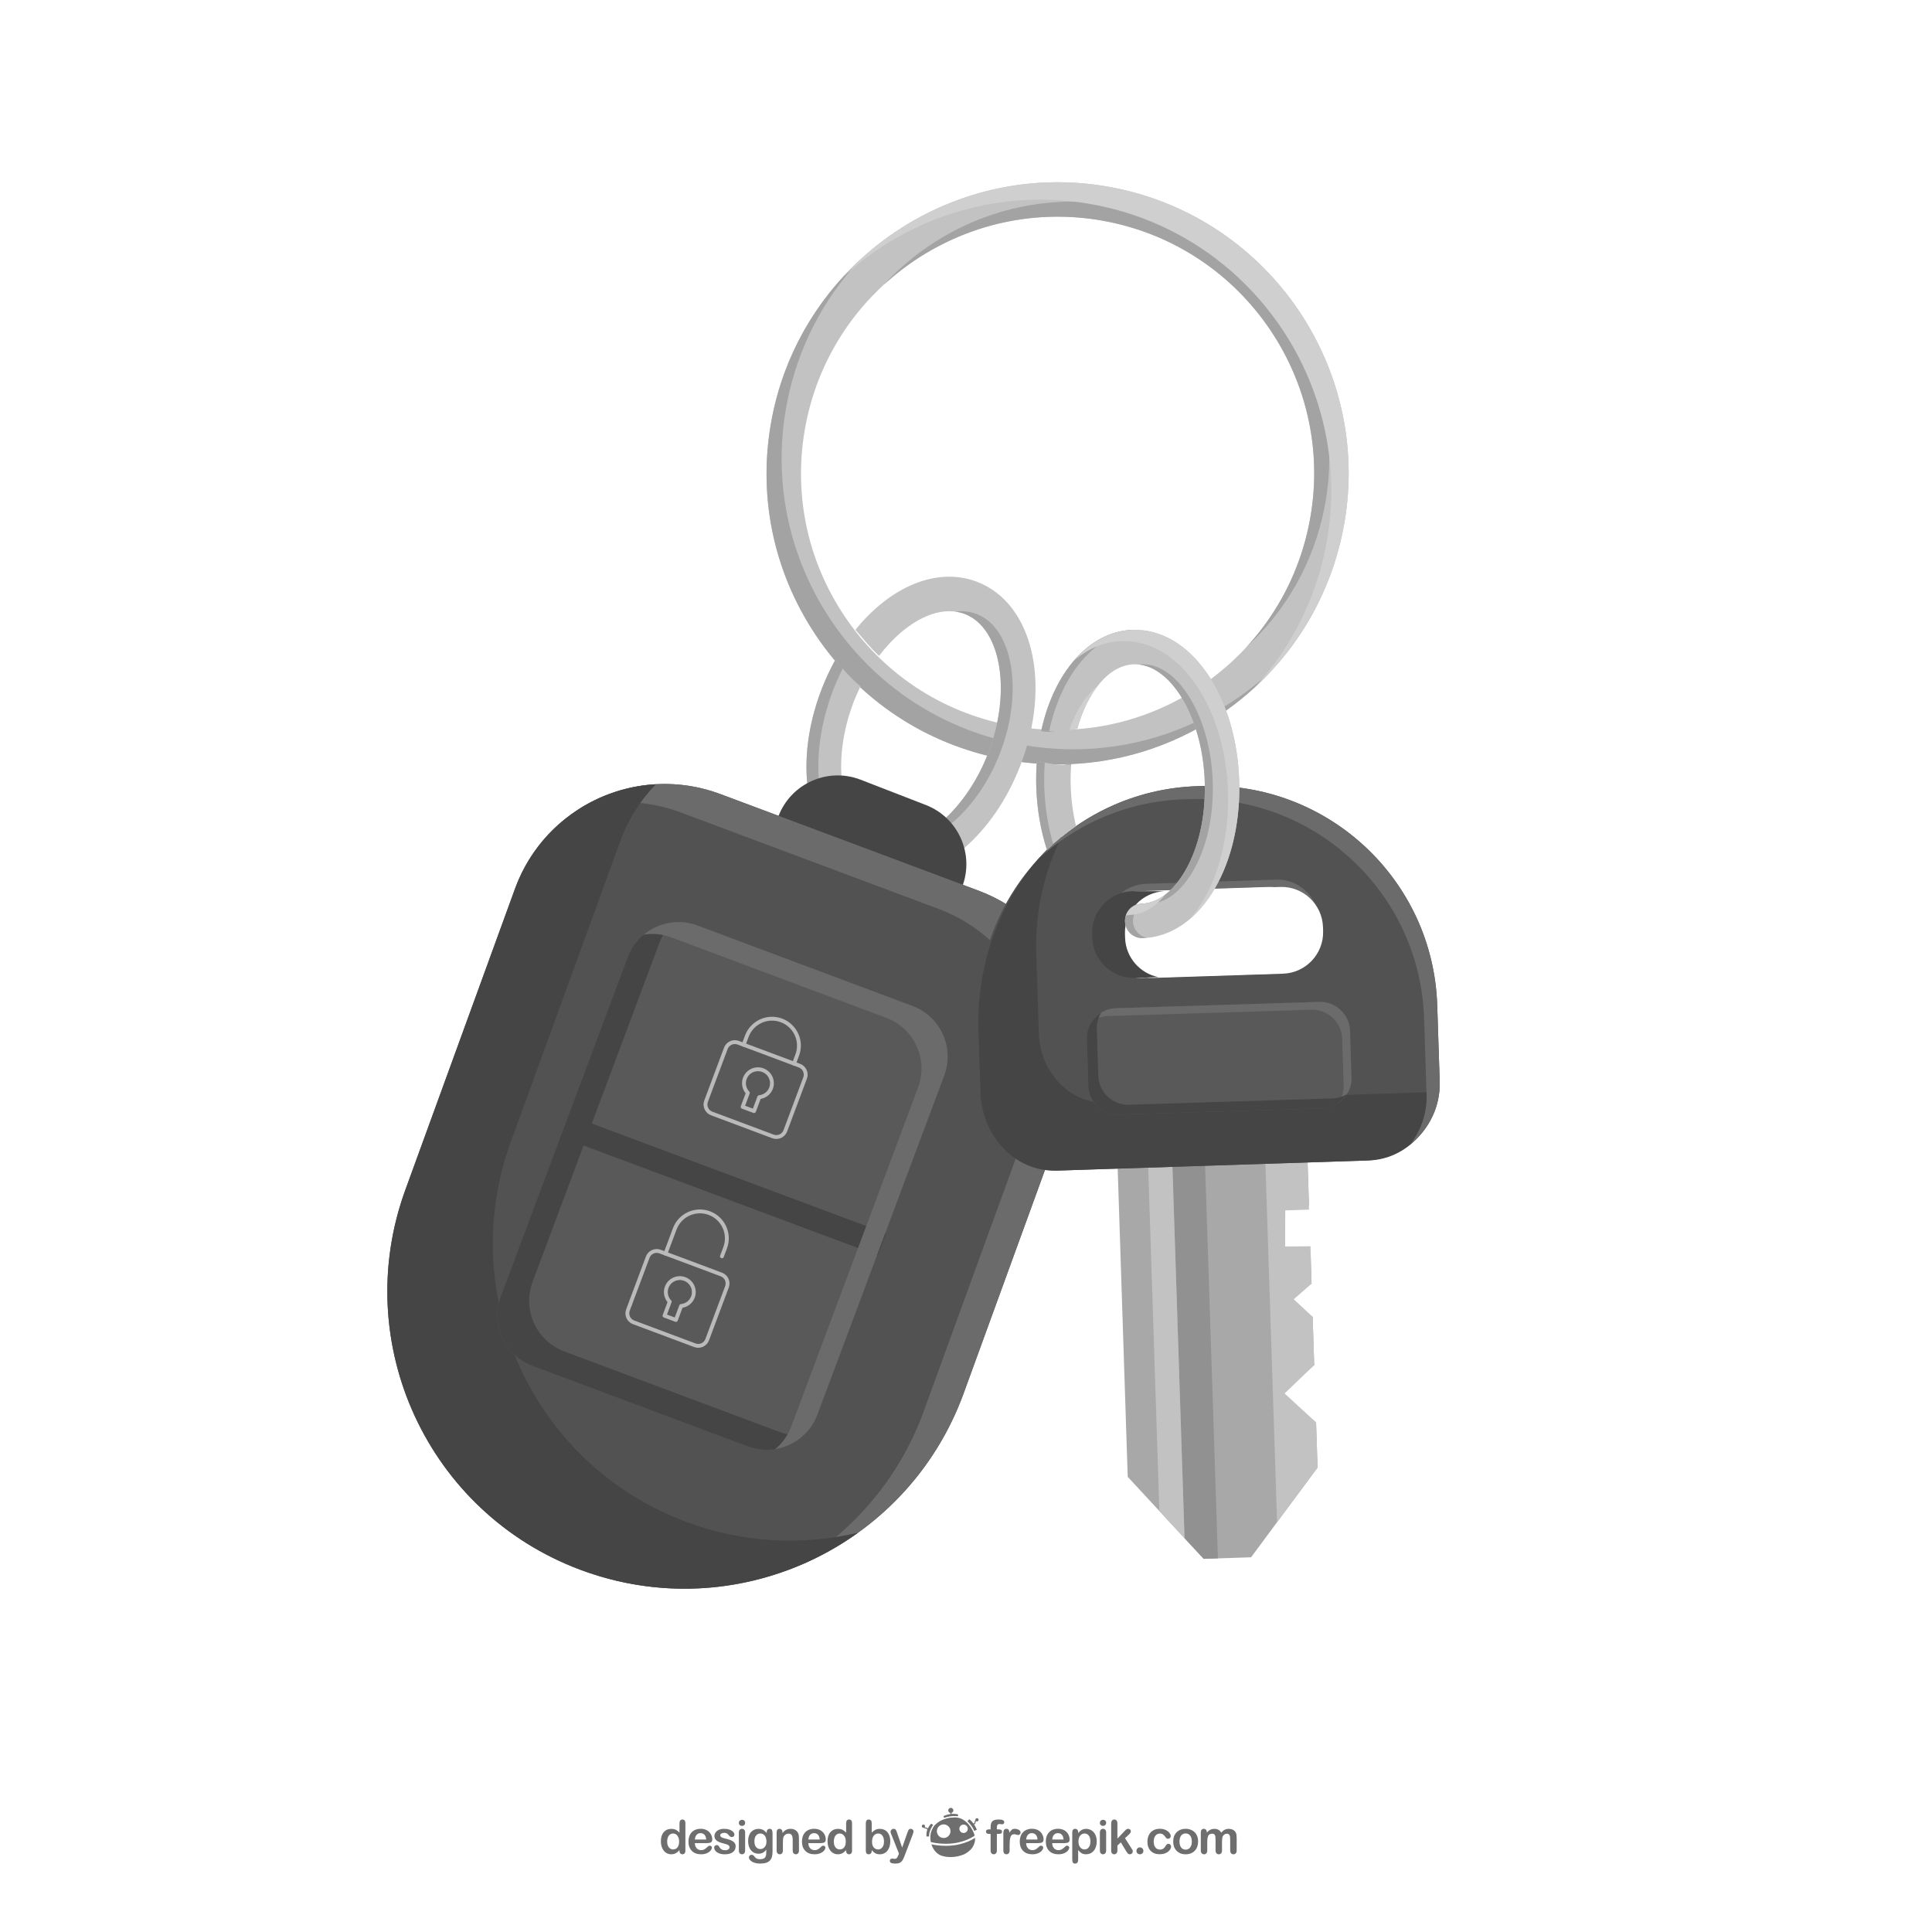 <?xml version="1.0" encoding="utf-8"?>
<!-- Generator: Adobe Illustrator 27.5.0, SVG Export Plug-In . SVG Version: 6.00 Build 0)  -->
<svg version="1.1" xmlns="http://www.w3.org/2000/svg" xmlns:xlink="http://www.w3.org/1999/xlink" x="0px" y="0px"
	 viewBox="0 0 500 500" style="enable-background:new 0 0 500 500;" xml:space="preserve">
<g id="BACKGROUND">
	<rect id="XMLID_403_" style="fill:#FFFFFF;" width="500" height="500"/>
</g>
<g id="OBJECTS">
	<g id="XMLID_2_">
		<g id="XMLID_20_">
			<path id="XMLID_34_" style="fill:#C2C2C2;" d="M273.87,197.815c-4.888,0-9.812-0.478-14.716-1.444
				c-19.736-3.889-36.778-15.231-47.984-31.937c-11.206-16.706-15.236-36.776-11.346-56.513c8.028-40.743,47.708-67.361,88.45-59.33
				c40.743,8.028,67.358,47.707,59.331,88.45c-3.89,19.737-15.231,36.778-31.938,47.984
				C303.112,193.446,288.657,197.815,273.87,197.815z M273.692,56.077c-31.065,0-58.893,21.962-65.121,53.567
				c-3.429,17.4,0.124,35.094,10.003,49.823c9.879,14.728,24.903,24.728,42.303,28.156c17.401,3.428,35.096-0.125,49.823-10.004
				c14.728-9.879,24.728-24.903,28.156-42.304c7.079-35.919-16.387-70.901-52.307-77.979
				C282.237,56.487,277.932,56.077,273.692,56.077z"/>
		</g>
		<g id="XMLID_45_">
			<path id="XMLID_48_" style="fill:#A3A3A3;" d="M319.568,181.124c-12.555,8.422-27.01,12.79-41.797,12.79
				c-4.888,0-9.812-0.478-14.716-1.444c-19.736-3.889-36.778-15.231-47.984-31.937c-11.206-16.706-15.236-36.776-11.346-56.513
				c2.791-14.164,9.413-26.614,18.569-36.501c-11.17,10.422-19.298,24.302-22.47,40.402c-3.89,19.737,0.14,39.807,11.346,56.513
				c11.206,16.706,28.247,28.049,47.984,31.937c4.904,0.966,9.829,1.444,14.716,1.444c14.786,0,29.242-4.369,41.797-12.79
				c4.921-3.301,9.363-7.12,13.299-11.353C326.058,176.371,322.927,178.871,319.568,181.124z"/>
			<path id="XMLID_49_" style="fill:#A3A3A3;" d="M322.638,167.387c10.326-9.486,17.358-21.955,20.119-35.971
				c7.079-35.919-16.387-70.901-52.307-77.979c-4.314-0.85-8.618-1.26-12.859-1.26c-18.861,0-36.518,8.106-48.883,21.54
				c12.041-11.084,28.025-17.64,44.982-17.64c4.24,0,8.545,0.41,12.859,1.26c35.919,7.079,59.385,42.06,52.307,77.979
				C336.459,147.488,330.836,158.488,322.638,167.387z"/>
		</g>
		<g id="XMLID_44_">
			<path id="XMLID_47_" style="fill:#CFCFCF;" d="M288.275,48.59c-26.744-5.272-53.03,4.387-70.207,23.17
				c17.081-15.778,41.195-23.498,65.704-18.667c40.743,8.028,67.358,47.707,59.331,88.45c-2.717,13.787-9.081,26.251-18.36,36.337
				c11.736-10.764,19.726-24.923,22.863-40.84C355.633,96.298,329.018,56.618,288.275,48.59z"/>
		</g>
		<g id="XMLID_148_">
			<g id="XMLID_145_">
				<path id="XMLID_43_" style="fill:#C2C2C2;" d="M252.945,150.602c-10.412-4.037-22.541,1.203-31.555,12.389
					c2.006,2.299,3.869,4.727,6.121,6.742c5.406-7.129,12.187-11.553,18.188-11.553c1.391,0,2.742,0.238,4.022,0.734
					c9.413,3.65,12.161,20.16,5.999,36.053v-0.001c-6.162,15.894-19.322,26.235-28.735,22.585
					c-9.414-3.65-12.161-20.16-5.999-36.052c0.519-1.338,1.101-2.624,1.712-3.879c-2.431-2.024-4.465-4.397-6.558-6.781
					c-1.286,2.329-2.451,4.813-3.467,7.436c-8.182,21.102-3.311,42.005,11.088,47.589c2.363,0.916,4.813,1.354,7.296,1.354
					c12.652,0,26.136-11.389,32.976-29.028v-0.001C272.214,177.089,267.344,156.185,252.945,150.602z"/>
			</g>
			<g id="XMLID_33_">
				<path id="XMLID_37_" style="fill:#A3A3A3;" d="M258.785,194.967L258.785,194.967c6.162-15.892,3.414-32.402-5.999-36.052
					c-1.28-0.496-2.631-0.734-4.022-0.734c-0.514,0-1.035,0.044-1.559,0.108c0.861,0.112,1.704,0.312,2.516,0.626
					c9.413,3.65,12.161,20.16,5.999,36.053v-0.001c-5.01,12.921-14.644,22.172-23.131,23.219
					C241.704,219.352,253.16,209.476,258.785,194.967z"/>
				<path id="XMLID_38_" style="fill:#A3A3A3;" d="M226.826,225.865c-14.399-5.584-19.27-26.487-11.088-47.589
					c0.707-1.823,1.508-3.553,2.349-5.237c-0.651-0.727-1.298-1.46-1.946-2.199c-1.286,2.329-2.451,4.813-3.467,7.436
					c-8.182,21.102-3.311,42.005,11.088,47.589c2.363,0.916,4.813,1.354,7.296,1.354c0.527,0,1.055-0.027,1.584-0.066
					C230.666,227.012,228.717,226.598,226.826,225.865z"/>
			</g>
			<path id="XMLID_144_" style="fill:#454545;" d="M239.602,208.33l-16.862-6.538c-8.46-3.28-17.976,0.918-21.257,9.378l-2.7,6.963
				c-3.28,8.46,0.919,17.977,9.378,21.257l16.862,6.538c8.46,3.28,17.977-0.919,21.257-9.378l2.7-6.963
				C252.26,221.127,248.061,211.61,239.602,208.33z"/>
			<g id="XMLID_22_">
				<path id="XMLID_4_" style="fill:#525252;" d="M150.213,406.264L150.213,406.264c-39.526-14.786-59.748-58.667-45.31-98.322
					l28.371-77.92c7.838-21.527,31.724-32.534,53.181-24.507l66.81,24.993c21.192,7.928,32.034,31.455,24.293,52.716l-28.157,77.331
					C234.784,400.705,190.234,421.235,150.213,406.264z"/>
				<path id="XMLID_13_" style="fill:#6B6B6B;" d="M277.559,283.224c7.741-21.261-3.101-44.788-24.293-52.716l-66.81-24.993
					c-12.582-4.707-25.995-2.861-36.522,3.805c8.293-2.466,17.43-2.354,26.164,0.913l66.81,24.993
					c21.192,7.928,32.034,31.455,24.293,52.716l-28.157,77.331c-6.651,18.266-19.507,32.452-35.302,41.101
					c20.46-7.554,37.606-23.699,45.66-45.819L277.559,283.224z"/>
				<path id="XMLID_14_" style="fill:#454545;" d="M177.507,393.831L177.507,393.831c-39.526-14.786-59.748-58.667-45.31-98.322
					l28.371-77.92c2.06-5.657,5.235-10.578,9.176-14.628c-15.963,0.888-30.646,11.066-36.47,27.06l-28.371,77.92
					c-14.438,39.655,5.783,83.536,45.31,98.322l0,0c24.987,9.347,51.739,4.854,71.87-9.612
					C207.769,400.04,192.329,399.376,177.507,393.831z"/>
				<g id="XMLID_15_">
					<path id="XMLID_11_" style="fill:#595959;" d="M193.512,374.324l-55.685-20.831c-7.24-2.708-10.914-10.773-8.205-18.013
						l32.83-87.763c2.708-7.24,10.773-10.914,18.013-8.205l55.685,20.831c7.24,2.708,10.914,10.773,8.205,18.013l-32.83,87.763
						C208.817,373.359,200.752,377.033,193.512,374.324z"/>
					
						<rect id="XMLID_12_" x="143.348" y="303.66" transform="matrix(0.937 0.35 -0.35 0.937 119.316 -46.103)" style="fill:#454545;" width="87.447" height="6.075"/>
					<path id="XMLID_16_" style="fill:#454545;" d="M201.724,370.584l-55.685-20.831c-7.24-2.708-10.914-10.773-8.205-18.013
						l32.83-87.763c0.777-2.077,2.004-3.847,3.517-5.271c-5.138,0.514-9.797,3.848-11.729,9.011l-32.83,87.763
						c-2.708,7.24,0.965,15.305,8.205,18.013l55.685,20.831c5.164,1.932,10.737,0.605,14.497-2.935
						C205.942,371.596,203.801,371.361,201.724,370.584z"/>
					<path id="XMLID_17_" style="fill:#6B6B6B;" d="M236.15,260.343l-55.685-20.831c-4.883-1.827-10.136-0.741-13.873,2.375
						c2.318-0.374,4.76-0.179,7.116,0.703l55.685,20.831c7.24,2.708,10.914,10.773,8.205,18.013l-32.83,87.763
						c-0.882,2.357-2.337,4.327-4.14,5.83c4.804-0.774,9.07-4.025,10.897-8.908l32.83-87.763
						C247.064,271.116,243.391,263.052,236.15,260.343z"/>
				</g>
				<g id="XMLID_19_">
					<path id="XMLID_18_" style="fill:none;stroke:#BABABA;stroke-linecap:round;stroke-linejoin:round;stroke-miterlimit:10;" d="
						M200.053,294.105l-15.866-5.935c-1.283-0.48-1.934-1.909-1.454-3.191l5.114-13.671c0.48-1.283,1.909-1.934,3.191-1.454
						l15.866,5.935c1.283,0.48,1.934,1.909,1.454,3.191l-5.114,13.671C202.764,293.934,201.335,294.585,200.053,294.105z"/>
					<path id="XMLID_21_" style="fill:none;stroke:#BABABA;stroke-linecap:round;stroke-linejoin:round;stroke-miterlimit:10;" d="
						M192.447,270.382l0.83-2.218c1.348-3.603,5.361-5.431,8.964-4.083h0c3.603,1.348,5.431,5.361,4.083,8.964l-0.83,2.218"/>
					<path id="XMLID_24_" style="fill:none;stroke:#BABABA;stroke-linecap:round;stroke-linejoin:round;stroke-miterlimit:10;" d="
						M199.548,281.618c0.701-1.874-0.25-3.961-2.123-4.661c-1.874-0.701-3.96,0.25-4.661,2.123c-0.502,1.343-0.146,2.787,0.78,3.76
						l-1.351,3.612l2.949,1.103l1.351-3.612C197.829,283.816,199.046,282.961,199.548,281.618z"/>
				</g>
				<g id="XMLID_23_">
					<path id="XMLID_27_" style="fill:none;stroke:#BABABA;stroke-linecap:round;stroke-linejoin:round;stroke-miterlimit:10;" d="
						M179.835,348.152l-15.866-5.935c-1.283-0.48-1.934-1.909-1.454-3.191l5.114-13.671c0.48-1.283,1.909-1.934,3.191-1.454
						l15.866,5.935c1.283,0.48,1.934,1.909,1.454,3.191l-5.114,13.671C182.546,347.981,181.117,348.632,179.835,348.152z"/>
					<path id="XMLID_26_" style="fill:none;stroke:#BABABA;stroke-linecap:round;stroke-linejoin:round;stroke-miterlimit:10;" d="
						M172.229,324.428l2.392-6.393c1.348-3.603,5.361-5.431,8.964-4.083l0,0c3.603,1.348,5.431,5.361,4.083,8.964l-0.83,2.218"/>
					<path id="XMLID_25_" style="fill:none;stroke:#BABABA;stroke-linecap:round;stroke-linejoin:round;stroke-miterlimit:10;" d="
						M179.33,335.665c0.701-1.874-0.25-3.961-2.123-4.661c-1.874-0.701-3.961,0.25-4.661,2.123c-0.502,1.343-0.146,2.787,0.78,3.76
						l-1.351,3.612l2.949,1.103l1.351-3.612C177.611,337.863,178.828,337.007,179.33,335.665z"/>
				</g>
			</g>
		</g>
		<g id="XMLID_138_">
			<g id="XMLID_122_">
				<g id="XMLID_107_">
					<polygon id="XMLID_146_" style="fill:#A8A8A8;" points="338.772,311.934 329.46,313.799 330.545,323.137 339.153,323.637 
						339.433,332.22 331.732,335.595 339.712,340.802 340.119,353.286 330.985,360.613 340.602,368.111 340.983,379.814 
						330.508,393.934 323.774,403.026 311.509,403.425 306.555,398.088 300.046,391.052 291.853,382.196 288.804,288.567 
						296.649,286.749 302.881,285.297 337.643,277.26 					"/>
					<polygon id="XMLID_142_" style="fill:#919191;" points="311.52,290.577 315.192,403.305 311.509,403.425 306.555,398.088 
						303.062,290.852 					"/>
					<polygon id="XMLID_143_" style="fill:#C2C2C2;" points="302.49,273.281 306.555,398.088 300.046,391.052 296.217,273.485 					
						"/>
					<polygon id="XMLID_141_" style="fill:#C2C2C2;" points="338.772,313.048 332.622,313.256 332.593,322.593 339.153,322.523 
						339.433,332.22 334.822,336.245 339.712,340.802 340.119,353.286 332.454,360.624 340.602,368.111 340.983,379.814 
						330.508,393.934 326.883,282.64 337.806,282.284 					"/>
				</g>
				<g id="XMLID_121_">
					<path id="XMLID_29_" style="fill:#525252;" d="M353.359,300.35l-79.052,2.575c-10.98,0.358-20.17-8.253-20.528-19.233
						l-0.64-19.652c-1.055-32.403,24.357-59.527,56.76-60.582l1.47-0.048c32.403-1.055,59.527,24.357,60.582,56.76l0.64,19.652
						C372.949,290.802,364.339,299.993,353.359,300.35z"/>
					<path id="XMLID_5_" style="fill:#6B6B6B;" d="M341.27,237.992c-0.192-5.885-5.164-10.544-11.049-10.352l-33.633,1.095
						c-3.315,0.108-6.24,1.732-8.129,4.182c1.728-1.356,3.876-2.204,6.227-2.281l33.633-1.095
						c5.885-0.192,10.858,4.467,11.049,10.352l0.034,1.045c0.084,2.571-0.758,4.967-2.224,6.867
						c2.599-2.038,4.241-5.234,4.125-8.769L341.27,237.992z"/>
					<path id="XMLID_124_" style="fill:#454545;" d="M371.433,282.604l-85.153,2.773c-9.295,0.303-17.099-7.74-17.432-17.964
						l-0.668-20.494c-0.364-11.18,2.166-21.692,6.772-30.772c-13.77,11.629-22.391,30.154-21.719,50.757l0.515,15.818
						c0.375,11.516,9.166,20.574,19.634,20.233l80.902-2.635c9.332-0.304,16.829-7.98,18.085-17.799
						C372.058,282.55,371.75,282.593,371.433,282.604z"/>
					<path id="XMLID_9_" style="fill:#6B6B6B;" d="M371.952,260.171c-1.055-32.403-28.179-57.816-60.582-56.76l-1.47,0.048
						c-16.402,0.534-31.004,7.754-41.297,18.95c9.998-9.24,23.227-15.076,37.901-15.554l1.47-0.048
						c32.403-1.055,59.527,24.357,60.582,56.76l0.64,19.652c0.157,4.83-1.423,9.311-4.175,12.849
						c4.782-3.78,7.785-9.685,7.571-16.245L371.952,260.171z"/>
					<path id="XMLID_42_" style="fill:#FFFFFF;" d="M329.05,251.988l-33.633,1.095c-5.886,0.192-10.858-4.467-11.049-10.352
						l-0.034-1.045c-0.192-5.885,4.467-10.858,10.352-11.049l33.633-1.096c5.885-0.192,10.858,4.467,11.049,10.352l0.034,1.045
						C339.594,246.824,334.936,251.797,329.05,251.988z"/>
					<path id="XMLID_3_" style="fill:#FFFFFF;" d="M332.067,251.988l-33.633,1.095c-5.885,0.192-10.858-4.467-11.049-10.352
						l-0.034-1.045c-0.192-5.885,4.467-10.858,10.352-11.049l33.632-1.096c5.886-0.192,10.858,4.467,11.05,10.352l0.034,1.045
						C342.611,246.824,337.952,251.797,332.067,251.988z"/>
					<path id="XMLID_10_" style="fill:#454545;" d="M293.008,230.637c-5.886,0.192-10.544,5.164-10.352,11.049l0.034,1.045
						c0.192,5.885,5.164,10.544,11.049,10.352l6.102-0.199c-4.788-0.933-8.503-5.084-8.668-10.154l-0.034-1.045
						c-0.192-5.885,4.467-10.858,10.352-11.049H293.008z"/>
				</g>
			</g>
			<g id="XMLID_139_">
				<path id="XMLID_46_" style="fill:#C2C2C2;" d="M277.252,197.482c-2.591,1.013-6.254-0.053-8.91-0.541
					c-0.169,2.212-0.229,4.483-0.153,6.806c0.189,5.684,1.126,11.156,2.775,16.227c2.318-2.251,4.837-4.313,7.511-6.163
					c-0.791-3.299-1.259-6.765-1.371-10.353C277.038,201.424,277.093,199.426,277.252,197.482z"/>
				<path id="XMLID_41_" style="fill:#C2C2C2;" d="M320.702,202.042c-0.724-22.367-12.805-39.496-27.549-39.028
					c-11.349,0.369-20.46,11.089-23.71,26.227c0.08,0.007,0.155,0,0.238,0.013c3.025,0.461,6.105-0.127,9.13-0.666
					c2.682-9.645,8.207-16.456,14.633-16.669h0.301c9.272,0,17.508,13.808,18.043,30.414c0.011,0.357,0.022,0.713,0.022,1.07
					c0.123,8.247-1.649,15.97-5.004,21.832c-1.794,3.143-5.661,8.447-11.345,8.637c-2.463,0.078-4.391,2.14-4.313,4.603
					c0.078,2.407,2.062,4.313,4.458,4.313c0.045,0,0.089-0.011,0.145-0.011c7.422-0.234,14.109-4.904,18.801-13.117
					c4.046-7.088,6.219-16.193,6.185-25.811C320.735,203.246,320.724,202.655,320.702,202.042z"/>
				<g id="XMLID_28_">
					<path id="XMLID_50_" style="fill:#A3A3A3;" d="M277.23,197.891c0.01-0.135,0.011-0.274,0.022-0.409
						c-0.511,0.2-1.072,0.301-1.651,0.359C276.154,197.889,276.701,197.917,277.23,197.891z"/>
					<path id="XMLID_55_" style="fill:#A3A3A3;" d="M270.258,203.747c-0.071-2.181-0.013-4.311,0.133-6.394
						c-0.721-0.146-1.415-0.296-2.049-0.412c-0.169,2.212-0.229,4.483-0.153,6.806c0.189,5.684,1.126,11.156,2.775,16.227
						c0.526-0.511,1.066-1.009,1.612-1.501C271.213,213.829,270.429,208.876,270.258,203.747z"/>
				</g>
				<g id="XMLID_52_">
					<path id="XMLID_53_" style="fill:#A3A3A3;" d="M271.749,189.254c-0.082-0.012-0.157-0.005-0.238-0.013
						c3.214-14.971,12.165-25.604,23.341-26.194c-0.563-0.034-1.129-0.051-1.7-0.033c-11.349,0.369-20.46,11.089-23.71,26.227
						c0.08,0.007,0.155,0,0.238,0.013c1.135,0.173,2.279,0.198,3.424,0.133C272.651,189.361,272.2,189.322,271.749,189.254z"/>
					<path id="XMLID_54_" style="fill:#A3A3A3;" d="M293.216,238.474c-0.078-2.463,1.85-4.525,4.313-4.603
						c5.684-0.19,9.551-5.494,11.345-8.637c3.355-5.862,5.127-13.585,5.004-21.832c0-0.357-0.011-0.713-0.022-1.07
						c-0.535-16.605-8.771-30.414-18.043-30.414h-0.301c-0.235,0.008-0.467,0.043-0.7,0.068c8.828,1.01,16.46,14.381,16.974,30.345
						c0.011,0.357,0.022,0.713,0.022,1.07c0.123,8.247-1.649,15.97-5.004,21.832c-1.794,3.143-5.661,8.447-11.345,8.637
						c-2.463,0.078-4.391,2.14-4.313,4.603c0.078,2.407,2.062,4.313,4.458,4.313c0.045,0,0.089-0.011,0.145-0.011
						c0.357-0.011,0.712-0.042,1.066-0.074C294.82,242.311,293.284,240.586,293.216,238.474z"/>
				</g>
				<g id="XMLID_31_">
					<path id="XMLID_32_" style="fill:#CFCFCF;" d="M276.711,188.953c0.701-0.116,1.401-0.242,2.098-0.366
						c1.261-4.533,3.155-8.426,5.469-11.316C281.14,179.71,278.504,183.824,276.711,188.953z"/>
					<path id="XMLID_39_" style="fill:#CFCFCF;" d="M301.664,231.439c-1.733,1.356-3.805,2.353-6.205,2.433
						c-1.945,0.062-3.538,1.367-4.092,3.123c0.379-0.119,0.772-0.208,1.19-0.221C296.492,236.642,299.555,234.059,301.664,231.439z"
						/>
					<path id="XMLID_40_" style="fill:#CFCFCF;" d="M320.702,202.042c-0.724-22.367-12.805-39.496-27.549-39.028
						c-5.824,0.19-11.05,3.118-15.205,7.957c3.592-3.08,7.763-4.907,12.303-5.055c14.744-0.468,26.825,16.661,27.549,39.028
						c0.022,0.613,0.033,1.204,0.033,1.805c0.033,9.618-2.14,18.723-6.185,25.811c-1.115,1.951-2.345,3.695-3.668,5.235
						c2.458-2.101,4.678-4.825,6.57-8.137c4.046-7.088,6.219-16.193,6.185-25.811C320.735,203.246,320.724,202.655,320.702,202.042z
						"/>
				</g>
			</g>
			<path id="XMLID_1_" style="fill:#595959;" d="M342.256,286.832l-52.601,1.632c-4.277,0.133-7.853-3.227-7.985-7.505
				l-0.374-12.051c-0.133-4.277,3.227-7.853,7.505-7.985l52.601-1.632c4.277-0.133,7.853,3.227,7.985,7.505l0.374,12.051
				C349.894,283.125,346.534,286.7,342.256,286.832z"/>
			<path id="XMLID_7_" style="fill:#6B6B6B;" d="M349.387,266.796c-0.133-4.277-3.708-7.637-7.985-7.505l-52.601,1.632
				c-2.57,0.08-4.802,1.407-6.151,3.378c1.178-0.805,2.588-1.299,4.12-1.347l52.601-1.632c4.277-0.133,7.853,3.227,7.985,7.505
				l0.374,12.051c0.053,1.707-0.457,3.298-1.354,4.607c2.112-1.442,3.47-3.893,3.385-6.638L349.387,266.796z"/>
			<path id="XMLID_6_" style="fill:#454545;" d="M344.819,284.27l-52.601,1.632c-4.277,0.133-7.852-3.227-7.985-7.505l-0.374-12.051
				c-0.049-1.567,0.375-3.037,1.137-4.281c-2.292,1.407-3.789,3.963-3.7,6.843l0.374,12.051c0.133,4.277,3.708,7.637,7.985,7.505
				l52.601-1.632c2.711-0.084,5.049-1.553,6.368-3.705C347.512,283.81,346.216,284.226,344.819,284.27z"/>
		</g>
	</g>
</g>
<g id="DESIGNED_BY_FREEPIK">
	<g id="XMLID_1808_">
		<g id="XMLID_1870_">
			<g id="XMLID_592_">
				<g id="XMLID_628_">
					<path id="XMLID_649_" style="fill:#6E6E6E;" d="M176.616,470.889c-0.246,0-0.434,0.085-0.567,0.255
						c-0.133,0.17-0.199,0.421-0.199,0.754v2.392c-0.305-0.331-0.617-0.579-0.938-0.739c-0.321-0.159-0.715-0.24-1.181-0.24
						c-0.807,0-1.458,0.283-1.953,0.848c-0.495,0.566-0.742,1.356-0.742,2.369c0,0.478,0.063,0.923,0.187,1.335
						c0.125,0.412,0.307,0.77,0.549,1.074c0.241,0.305,0.527,0.539,0.857,0.704c0.331,0.164,0.69,0.246,1.078,0.246
						c0.293,0,0.563-0.04,0.81-0.122c0.247-0.081,0.477-0.2,0.689-0.356c0.212-0.156,0.426-0.359,0.644-0.608v0.161
						c0,0.297,0.072,0.525,0.216,0.686c0.145,0.16,0.328,0.24,0.549,0.24c0.226,0,0.41-0.078,0.552-0.231
						c0.143-0.154,0.214-0.386,0.214-0.694v-7.147c0-0.305-0.066-0.535-0.199-0.691C177.05,470.967,176.861,470.889,176.616,470.889
						z M175.55,477.731c-0.14,0.306-0.328,0.534-0.564,0.682c-0.236,0.149-0.496,0.223-0.781,0.223c-0.281,0-0.54-0.079-0.778-0.236
						c-0.237-0.156-0.424-0.388-0.561-0.697c-0.137-0.309-0.205-0.682-0.205-1.122c0-0.416,0.064-0.781,0.193-1.096
						c0.128-0.315,0.309-0.556,0.543-0.724c0.234-0.168,0.499-0.252,0.796-0.252c0.285,0,0.547,0.082,0.786,0.245
						c0.24,0.165,0.429,0.402,0.57,0.712c0.141,0.311,0.21,0.682,0.21,1.114C175.76,477.04,175.691,477.424,175.55,477.731z"/>
					<path id="XMLID_646_" style="fill:#6E6E6E;" d="M183.982,476.811c0.233-0.121,0.35-0.385,0.35-0.793
						c0-0.438-0.114-0.87-0.338-1.294c-0.225-0.423-0.565-0.768-1.019-1.035c-0.453-0.268-0.996-0.4-1.629-0.4
						c-0.487,0-0.93,0.077-1.33,0.234c-0.4,0.157-0.736,0.381-1.009,0.674c-0.273,0.293-0.48,0.644-0.623,1.054
						c-0.143,0.409-0.213,0.853-0.213,1.332c0,1.017,0.289,1.823,0.866,2.416s1.387,0.891,2.428,0.891
						c0.455,0,0.858-0.059,1.208-0.178c0.351-0.119,0.641-0.268,0.873-0.448c0.231-0.18,0.404-0.368,0.52-0.564
						c0.114-0.197,0.172-0.367,0.172-0.513c0-0.167-0.052-0.294-0.155-0.386c-0.103-0.091-0.237-0.137-0.403-0.137
						c-0.155,0-0.274,0.036-0.357,0.107c-0.202,0.19-0.366,0.341-0.493,0.452c-0.127,0.111-0.265,0.216-0.415,0.312
						c-0.151,0.098-0.306,0.168-0.466,0.214c-0.161,0.045-0.337,0.067-0.531,0.067c-0.289,0-0.553-0.07-0.793-0.213
						c-0.239-0.142-0.432-0.354-0.576-0.635c-0.145-0.281-0.219-0.605-0.223-0.973h3.17
						C183.42,476.992,183.749,476.931,183.982,476.811z M179.826,476.072c0.056-0.546,0.213-0.959,0.472-1.238
						c0.259-0.279,0.591-0.418,0.994-0.418c0.424,0,0.764,0.137,1.024,0.413c0.259,0.275,0.409,0.69,0.448,1.244H179.826z"/>
					<path id="XMLID_645_" style="fill:#6E6E6E;" d="M189.41,476.374c-0.319-0.17-0.729-0.316-1.232-0.44
						c-0.424-0.103-0.756-0.19-0.997-0.261c-0.242-0.071-0.434-0.161-0.576-0.27c-0.142-0.109-0.213-0.248-0.213-0.419
						c0-0.186,0.097-0.341,0.291-0.465c0.194-0.126,0.437-0.187,0.73-0.187c0.285,0,0.511,0.047,0.677,0.142
						c0.167,0.095,0.31,0.222,0.433,0.38c0.151,0.19,0.284,0.332,0.401,0.427c0.117,0.096,0.258,0.144,0.424,0.144
						c0.23,0,0.407-0.061,0.532-0.178c0.124-0.119,0.186-0.272,0.186-0.457c0-0.171-0.058-0.345-0.175-0.523
						c-0.117-0.178-0.287-0.34-0.51-0.486c-0.223-0.146-0.503-0.264-0.837-0.35c-0.334-0.088-0.711-0.131-1.131-0.131
						c-0.534,0-0.99,0.086-1.367,0.259c-0.378,0.172-0.664,0.403-0.859,0.691c-0.194,0.289-0.291,0.596-0.291,0.92
						c0,0.364,0.105,0.671,0.315,0.92c0.21,0.249,0.489,0.45,0.84,0.602c0.35,0.152,0.804,0.298,1.362,0.436
						c0.495,0.119,0.85,0.244,1.066,0.375c0.216,0.131,0.323,0.338,0.323,0.623c0,0.186-0.104,0.351-0.311,0.496
						c-0.208,0.144-0.474,0.217-0.798,0.217c-0.4,0-0.716-0.071-0.947-0.214c-0.232-0.143-0.431-0.358-0.597-0.648
						c-0.082-0.15-0.17-0.267-0.261-0.35c-0.091-0.083-0.221-0.125-0.391-0.125c-0.194,0-0.355,0.064-0.481,0.19
						c-0.127,0.126-0.19,0.278-0.19,0.457c0,0.27,0.099,0.537,0.297,0.805c0.198,0.266,0.505,0.49,0.92,0.667
						c0.416,0.178,0.914,0.267,1.496,0.267c0.609,0,1.127-0.082,1.552-0.246c0.426-0.164,0.747-0.406,0.965-0.725
						c0.218-0.319,0.327-0.702,0.327-1.149c0-0.297-0.082-0.56-0.246-0.792C189.969,476.745,189.728,476.543,189.41,476.374z"/>
					<path id="XMLID_644_" style="fill:#6E6E6E;" d="M192.018,473.299c-0.238,0-0.431,0.081-0.579,0.243
						c-0.149,0.162-0.222,0.404-0.222,0.724v4.636c0,0.317,0.074,0.56,0.222,0.73c0.148,0.17,0.341,0.255,0.579,0.255
						c0.238,0,0.433-0.083,0.588-0.249c0.154-0.166,0.232-0.412,0.232-0.737v-4.683c0-0.289-0.077-0.515-0.232-0.677
						C192.451,473.38,192.256,473.299,192.018,473.299z"/>
					<path id="XMLID_643_" style="fill:#6E6E6E;" d="M192.036,470.96c-0.217,0-0.409,0.074-0.573,0.223
						c-0.164,0.149-0.246,0.337-0.246,0.567c0,0.254,0.08,0.45,0.24,0.588c0.16,0.139,0.353,0.208,0.579,0.208
						c0.218,0,0.406-0.071,0.564-0.211c0.158-0.14,0.238-0.335,0.238-0.585c0-0.258-0.081-0.453-0.244-0.588
						C192.432,471.027,192.246,470.96,192.036,470.96z"/>
					<path id="XMLID_640_" style="fill:#6E6E6E;" d="M199.159,473.299c-0.218,0-0.396,0.078-0.535,0.231
						c-0.139,0.155-0.208,0.372-0.208,0.653v0.22c-0.289-0.376-0.602-0.652-0.938-0.829c-0.337-0.175-0.735-0.264-1.193-0.264
						c-0.384,0-0.736,0.068-1.057,0.204c-0.32,0.137-0.603,0.339-0.849,0.608c-0.245,0.269-0.434,0.599-0.567,0.992
						c-0.132,0.391-0.198,0.831-0.198,1.318c0,0.653,0.108,1.228,0.326,1.727c0.217,0.499,0.529,0.886,0.934,1.163
						c0.406,0.277,0.88,0.416,1.422,0.416c0.451,0,0.84-0.091,1.166-0.273c0.327-0.182,0.614-0.447,0.864-0.796
						c-0.008,0.531-0.02,0.915-0.035,1.155s-0.07,0.465-0.163,0.673c-0.093,0.21-0.255,0.374-0.487,0.49
						c-0.232,0.117-0.557,0.175-0.977,0.175c-0.205,0-0.388-0.02-0.546-0.056c-0.158-0.038-0.294-0.095-0.407-0.172
						c-0.112-0.077-0.216-0.17-0.309-0.28c-0.093-0.108-0.183-0.217-0.27-0.324c-0.178-0.209-0.386-0.314-0.624-0.314
						c-0.189,0-0.352,0.062-0.486,0.187c-0.135,0.124-0.202,0.286-0.202,0.483c0,0.261,0.119,0.516,0.357,0.763
						c0.238,0.247,0.576,0.449,1.015,0.605c0.439,0.156,0.938,0.234,1.496,0.234c0.61,0,1.119-0.061,1.529-0.184
						c0.409-0.122,0.741-0.311,0.994-0.564c0.254-0.253,0.438-0.574,0.552-0.961c0.115-0.388,0.173-0.851,0.173-1.39v-4.707
						c0-0.384-0.052-0.678-0.155-0.882C199.679,473.401,199.471,473.299,199.159,473.299z M198.132,477.665
						c-0.151,0.29-0.345,0.508-0.585,0.653c-0.239,0.144-0.493,0.217-0.762,0.217c-0.455,0-0.826-0.168-1.113-0.505
						c-0.287-0.336-0.43-0.833-0.43-1.49c0-0.649,0.139-1.15,0.418-1.501c0.279-0.352,0.649-0.529,1.113-0.529
						c0.475,0,0.858,0.184,1.149,0.552c0.291,0.367,0.436,0.883,0.436,1.543C198.358,477.021,198.282,477.374,198.132,477.665z"/>
					<path id="XMLID_639_" style="fill:#6E6E6E;" d="M206.513,474.367c-0.165-0.339-0.417-0.603-0.753-0.789
						c-0.337-0.186-0.718-0.28-1.146-0.28c-0.439,0-0.828,0.089-1.166,0.264c-0.339,0.176-0.65,0.452-0.935,0.828v-0.196
						c0-0.194-0.035-0.358-0.104-0.493c-0.069-0.134-0.162-0.234-0.276-0.302c-0.115-0.068-0.244-0.101-0.387-0.101
						c-0.233,0-0.417,0.076-0.552,0.228c-0.135,0.152-0.202,0.383-0.202,0.692v4.683c0,0.317,0.075,0.56,0.226,0.73
						c0.151,0.17,0.342,0.255,0.576,0.255c0.241,0,0.438-0.082,0.59-0.246c0.152-0.164,0.228-0.411,0.228-0.74v-2.03
						c0-0.661,0.04-1.112,0.119-1.353c0.111-0.3,0.285-0.537,0.522-0.71c0.237-0.172,0.501-0.258,0.789-0.258
						c0.444,0,0.739,0.142,0.888,0.425c0.148,0.283,0.223,0.692,0.223,1.226v2.701c0,0.317,0.075,0.56,0.226,0.73
						c0.15,0.17,0.346,0.255,0.588,0.255c0.237,0,0.43-0.083,0.578-0.249c0.149-0.166,0.223-0.412,0.223-0.737v-3.015
						c0-0.357-0.016-0.649-0.048-0.879C206.689,474.78,206.62,474.565,206.513,474.367z"/>
					<path id="XMLID_636_" style="fill:#6E6E6E;" d="M213.357,476.811c0.234-0.121,0.35-0.385,0.35-0.793
						c0-0.438-0.113-0.87-0.338-1.294c-0.226-0.423-0.565-0.768-1.019-1.035c-0.453-0.268-0.996-0.4-1.629-0.4
						c-0.487,0-0.93,0.077-1.33,0.234c-0.399,0.157-0.736,0.381-1.009,0.674c-0.273,0.293-0.481,0.644-0.624,1.054
						c-0.142,0.409-0.214,0.853-0.214,1.332c0,1.017,0.289,1.823,0.866,2.416c0.578,0.593,1.388,0.891,2.428,0.891
						c0.455,0,0.858-0.059,1.208-0.178c0.35-0.119,0.641-0.268,0.872-0.448c0.232-0.18,0.405-0.368,0.52-0.564
						c0.115-0.197,0.172-0.367,0.172-0.513c0-0.167-0.051-0.294-0.154-0.386c-0.103-0.091-0.238-0.137-0.404-0.137
						c-0.154,0-0.273,0.036-0.356,0.107c-0.202,0.19-0.366,0.341-0.492,0.452c-0.128,0.111-0.266,0.216-0.416,0.312
						c-0.151,0.098-0.306,0.168-0.466,0.214c-0.161,0.045-0.338,0.067-0.532,0.067c-0.289,0-0.553-0.07-0.792-0.213
						c-0.24-0.142-0.432-0.354-0.576-0.635c-0.145-0.281-0.218-0.605-0.223-0.973h3.169
						C212.795,476.992,213.124,476.931,213.357,476.811z M209.202,476.072c0.055-0.546,0.212-0.959,0.471-1.238
						c0.259-0.279,0.591-0.418,0.995-0.418c0.423,0,0.764,0.137,1.024,0.413c0.259,0.275,0.409,0.69,0.448,1.244H209.202z"/>
					<path id="XMLID_633_" style="fill:#6E6E6E;" d="M219.744,470.889c-0.245,0-0.435,0.085-0.567,0.255
						c-0.133,0.17-0.199,0.421-0.199,0.754v2.392c-0.304-0.331-0.617-0.579-0.938-0.739c-0.32-0.159-0.714-0.24-1.181-0.24
						c-0.807,0-1.458,0.283-1.953,0.848c-0.495,0.566-0.742,1.356-0.742,2.369c0,0.478,0.062,0.923,0.187,1.335
						c0.125,0.412,0.307,0.77,0.549,1.074c0.242,0.305,0.527,0.539,0.858,0.704c0.33,0.164,0.689,0.246,1.078,0.246
						c0.293,0,0.563-0.04,0.81-0.122c0.247-0.081,0.477-0.2,0.688-0.356c0.212-0.156,0.426-0.359,0.644-0.608v0.161
						c0,0.297,0.072,0.525,0.217,0.686c0.145,0.16,0.328,0.24,0.549,0.24c0.226,0,0.41-0.078,0.552-0.231
						c0.143-0.154,0.214-0.386,0.214-0.694v-7.147c0-0.305-0.066-0.535-0.199-0.691
						C220.178,470.967,219.989,470.889,219.744,470.889z M218.678,477.731c-0.14,0.306-0.328,0.534-0.564,0.682
						c-0.235,0.149-0.495,0.223-0.781,0.223c-0.281,0-0.54-0.079-0.777-0.236c-0.238-0.156-0.425-0.388-0.562-0.697
						c-0.137-0.309-0.204-0.682-0.204-1.122c0-0.416,0.064-0.781,0.193-1.096c0.129-0.315,0.31-0.556,0.543-0.724
						c0.233-0.168,0.499-0.252,0.795-0.252c0.285,0,0.547,0.082,0.787,0.245c0.24,0.165,0.43,0.402,0.57,0.712
						c0.141,0.311,0.211,0.682,0.211,1.114C218.889,477.04,218.818,477.424,218.678,477.731z"/>
					<path id="XMLID_630_" style="fill:#6E6E6E;" d="M229.125,473.693c-0.406-0.255-0.878-0.382-1.416-0.382
						c-0.467,0-0.859,0.084-1.176,0.252c-0.317,0.168-0.627,0.411-0.932,0.727v-2.475c0-0.297-0.067-0.525-0.202-0.686
						c-0.135-0.16-0.326-0.24-0.576-0.24c-0.237,0-0.423,0.084-0.555,0.252c-0.132,0.168-0.198,0.416-0.198,0.745v7.077
						c0,0.305,0.068,0.535,0.205,0.692c0.136,0.156,0.32,0.234,0.549,0.234c0.226,0,0.412-0.078,0.558-0.234
						c0.147-0.157,0.22-0.388,0.22-0.692v-0.161c0.178,0.206,0.322,0.361,0.431,0.463c0.109,0.103,0.241,0.203,0.395,0.3
						c0.154,0.098,0.341,0.175,0.561,0.234c0.219,0.06,0.454,0.089,0.703,0.089c0.407,0,0.78-0.082,1.119-0.246
						c0.338-0.164,0.626-0.397,0.864-0.698c0.237-0.3,0.418-0.656,0.543-1.065c0.124-0.41,0.187-0.859,0.187-1.35
						c0-0.665-0.112-1.241-0.336-1.725C229.844,474.319,229.53,473.949,229.125,473.693z M228.335,478.105
						c-0.294,0.355-0.646,0.532-1.053,0.532c-0.479,0-0.866-0.174-1.16-0.521c-0.295-0.346-0.442-0.841-0.442-1.486
						c0-0.439,0.069-0.819,0.208-1.137c0.139-0.319,0.329-0.562,0.57-0.73c0.241-0.168,0.517-0.252,0.825-0.252
						c0.301,0,0.564,0.084,0.79,0.252c0.225,0.168,0.399,0.406,0.522,0.715c0.123,0.308,0.184,0.677,0.184,1.104
						C228.777,477.243,228.629,477.75,228.335,478.105z"/>
					<path id="XMLID_629_" style="fill:#6E6E6E;" d="M236.07,473.397c-0.113-0.066-0.23-0.098-0.353-0.098
						c-0.17,0-0.302,0.03-0.395,0.09c-0.093,0.059-0.181,0.173-0.264,0.344c-0.083,0.17-0.176,0.407-0.279,0.706l-1.3,3.71
						l-1.371-3.989c-0.091-0.277-0.195-0.489-0.314-0.638c-0.119-0.148-0.296-0.223-0.529-0.223c-0.135,0-0.264,0.035-0.389,0.107
						c-0.125,0.071-0.222,0.166-0.294,0.285c-0.071,0.118-0.107,0.247-0.107,0.385c0,0.131,0.062,0.341,0.184,0.629l1.995,5.022
						l-0.148,0.363c-0.111,0.265-0.209,0.466-0.294,0.602c-0.085,0.137-0.181,0.233-0.288,0.288
						c-0.107,0.056-0.254,0.084-0.44,0.084c-0.075,0-0.164-0.012-0.267-0.036c-0.083-0.024-0.169-0.037-0.256-0.037
						c-0.221,0-0.389,0.051-0.501,0.152c-0.113,0.101-0.169,0.245-0.169,0.43c0,0.273,0.118,0.461,0.356,0.564
						c0.237,0.103,0.593,0.154,1.068,0.154c0.487,0,0.874-0.074,1.161-0.223c0.287-0.148,0.517-0.361,0.691-0.638
						c0.174-0.277,0.352-0.659,0.535-1.145l2.113-5.533c0.051-0.142,0.094-0.283,0.13-0.421c0.036-0.139,0.061-0.246,0.078-0.321
						c0-0.123-0.031-0.239-0.092-0.35C236.269,473.55,236.182,473.462,236.07,473.397z"/>
				</g>
				<g id="XMLID_607_">
					<path id="XMLID_627_" style="fill:#6E6E6E;" d="M258.474,470.885c-0.534,0-0.954,0.068-1.26,0.204
						c-0.307,0.137-0.527,0.354-0.654,0.653c-0.129,0.3-0.192,0.702-0.192,1.211v0.487h-0.386c-0.543,0-0.815,0.192-0.815,0.582
						c0,0.174,0.066,0.317,0.197,0.424c0.132,0.111,0.316,0.164,0.559,0.164h0.446v4.294c0,0.319,0.075,0.563,0.228,0.73
						c0.154,0.17,0.344,0.254,0.574,0.254c0.243,0,0.438-0.084,0.589-0.254c0.156-0.167,0.231-0.411,0.231-0.73v-4.294h0.396
						c0.29,0,0.517-0.035,0.68-0.107c0.166-0.071,0.245-0.241,0.245-0.503c0-0.374-0.306-0.56-0.926-0.56h-0.396v-0.386
						c0-0.322,0.043-0.568,0.122-0.74c0.087-0.172,0.274-0.259,0.566-0.259c0.107,0,0.241,0.014,0.389,0.035
						c0.156,0.026,0.267,0.037,0.33,0.037c0.134,0,0.252-0.054,0.348-0.16c0.101-0.107,0.15-0.236,0.15-0.384
						C259.895,471.114,259.424,470.885,258.474,470.885z"/>
					<path id="XMLID_626_" style="fill:#6E6E6E;" d="M263.635,473.551c-0.32-0.171-0.648-0.255-0.991-0.255
						c-0.342,0-0.611,0.084-0.819,0.255c-0.203,0.171-0.4,0.421-0.593,0.755c-0.014-0.334-0.08-0.584-0.198-0.755
						c-0.119-0.171-0.313-0.255-0.583-0.255c-0.526,0-0.788,0.364-0.788,1.093v4.514c0,0.323,0.077,0.569,0.225,0.734
						c0.15,0.169,0.341,0.25,0.579,0.25c0.237,0,0.431-0.081,0.586-0.247c0.151-0.163,0.234-0.41,0.234-0.737v-1.355
						c0-0.487,0.014-0.9,0.045-1.238c0.034-0.337,0.09-0.631,0.17-0.878c0.083-0.243,0.201-0.426,0.353-0.554
						c0.15-0.122,0.345-0.186,0.582-0.186c0.172,0,0.374,0.037,0.602,0.108c0.226,0.073,0.371,0.112,0.433,0.112
						c0.158,0,0.304-0.064,0.441-0.195c0.135-0.126,0.204-0.292,0.204-0.488C264.117,473.949,263.957,473.722,263.635,473.551z"/>
					<path id="XMLID_623_" style="fill:#6E6E6E;" d="M269.723,476.809c0.233-0.122,0.351-0.386,0.351-0.791
						c0-0.441-0.113-0.871-0.339-1.296c-0.222-0.424-0.566-0.77-1.018-1.034c-0.453-0.27-0.997-0.403-1.629-0.403
						c-0.488,0-0.931,0.078-1.33,0.234c-0.402,0.156-0.736,0.38-1.008,0.674c-0.276,0.295-0.484,0.643-0.624,1.055
						c-0.144,0.41-0.217,0.855-0.217,1.334c0,1.016,0.292,1.823,0.87,2.418c0.577,0.593,1.385,0.889,2.429,0.889
						c0.454,0,0.858-0.06,1.207-0.179c0.349-0.117,0.64-0.268,0.874-0.446c0.233-0.181,0.405-0.368,0.522-0.566
						c0.112-0.195,0.167-0.365,0.167-0.512c0-0.167-0.048-0.294-0.152-0.386c-0.105-0.092-0.238-0.138-0.406-0.138
						c-0.153,0-0.271,0.038-0.355,0.109c-0.202,0.189-0.367,0.34-0.494,0.449c-0.128,0.113-0.264,0.217-0.415,0.313
						c-0.15,0.097-0.307,0.17-0.466,0.213c-0.161,0.049-0.337,0.069-0.531,0.069c-0.29,0-0.552-0.07-0.793-0.212
						c-0.24-0.144-0.431-0.357-0.578-0.635c-0.144-0.28-0.216-0.607-0.221-0.974h3.171
						C269.162,476.99,269.489,476.93,269.723,476.809z M265.567,476.069c0.054-0.546,0.213-0.957,0.472-1.236
						c0.259-0.281,0.591-0.418,0.995-0.418c0.426,0,0.764,0.136,1.025,0.413c0.26,0.273,0.407,0.688,0.446,1.241H265.567z"/>
					<path id="XMLID_620_" style="fill:#6E6E6E;" d="M275.462,473.688c-0.46-0.27-1.003-0.403-1.633-0.403
						c-0.487,0-0.932,0.078-1.331,0.234c-0.401,0.156-0.737,0.38-1.009,0.674c-0.273,0.295-0.481,0.643-0.622,1.055
						c-0.145,0.41-0.217,0.855-0.217,1.334c0,1.016,0.291,1.823,0.868,2.418c0.58,0.593,1.387,0.889,2.429,0.889
						c0.454,0,0.861-0.06,1.209-0.179c0.347-0.117,0.641-0.268,0.872-0.446c0.234-0.181,0.408-0.368,0.519-0.566
						c0.117-0.195,0.171-0.365,0.171-0.512c0-0.167-0.047-0.294-0.15-0.386c-0.104-0.092-0.239-0.138-0.406-0.138
						c-0.151,0-0.271,0.038-0.355,0.109c-0.203,0.189-0.368,0.34-0.493,0.449c-0.128,0.113-0.264,0.217-0.415,0.313
						c-0.153,0.097-0.307,0.17-0.469,0.213c-0.158,0.049-0.336,0.069-0.528,0.069c-0.291,0-0.555-0.07-0.795-0.212
						c-0.239-0.144-0.431-0.357-0.576-0.635c-0.143-0.28-0.218-0.607-0.222-0.974h3.171c0.422,0,0.75-0.06,0.984-0.181
						c0.231-0.122,0.351-0.386,0.351-0.791c0-0.441-0.116-0.871-0.341-1.296C276.253,474.298,275.911,473.952,275.462,473.688z
						 M272.309,476.069c0.052-0.546,0.211-0.957,0.469-1.236c0.261-0.281,0.592-0.418,0.995-0.418c0.426,0,0.764,0.136,1.027,0.413
						c0.257,0.273,0.407,0.688,0.447,1.241H272.309z"/>
					<path id="XMLID_617_" style="fill:#6E6E6E;" d="M282.476,473.693c-0.42-0.256-0.883-0.386-1.38-0.386
						c-0.415,0-0.79,0.089-1.114,0.267c-0.331,0.176-0.649,0.452-0.953,0.828v-0.194c0-0.297-0.071-0.519-0.218-0.678
						c-0.143-0.156-0.329-0.234-0.56-0.234c-0.233,0-0.419,0.078-0.553,0.228c-0.134,0.155-0.2,0.383-0.2,0.692v6.996
						c0,0.355,0.051,0.62,0.146,0.807c0.102,0.183,0.301,0.275,0.607,0.275c0.518,0,0.778-0.359,0.778-1.069v-2.433
						c0.287,0.358,0.587,0.633,0.901,0.816c0.313,0.187,0.704,0.279,1.166,0.279c0.385,0,0.741-0.076,1.08-0.227
						c0.334-0.153,0.622-0.372,0.868-0.654c0.245-0.283,0.441-0.632,0.58-1.05c0.14-0.419,0.21-0.878,0.21-1.376
						c0-0.677-0.123-1.262-0.366-1.758C283.225,474.328,282.895,473.952,282.476,473.693z M282,477.697
						c-0.137,0.313-0.32,0.546-0.552,0.704c-0.229,0.154-0.48,0.233-0.748,0.233c-0.454,0-0.828-0.178-1.133-0.537
						c-0.307-0.358-0.46-0.862-0.46-1.504c0-0.686,0.154-1.204,0.462-1.558c0.306-0.35,0.684-0.527,1.13-0.527
						c0.281,0,0.541,0.084,0.77,0.248c0.229,0.163,0.411,0.397,0.541,0.705c0.13,0.306,0.197,0.674,0.197,1.102
						C282.207,477.005,282.138,477.383,282,477.697z"/>
					<path id="XMLID_616_" style="fill:#6E6E6E;" d="M285.45,473.296c-0.238,0-0.428,0.079-0.58,0.245
						c-0.146,0.162-0.222,0.403-0.222,0.721v4.642c0,0.313,0.076,0.556,0.222,0.729c0.152,0.17,0.342,0.254,0.58,0.254
						c0.238,0,0.432-0.082,0.588-0.25c0.154-0.165,0.231-0.41,0.231-0.732v-4.689c0-0.286-0.077-0.513-0.231-0.675
						C285.882,473.375,285.688,473.296,285.45,473.296z"/>
					<path id="XMLID_615_" style="fill:#6E6E6E;" d="M285.467,470.956c-0.217,0-0.408,0.076-0.571,0.222
						c-0.166,0.15-0.248,0.339-0.248,0.569c0,0.253,0.08,0.446,0.242,0.585c0.159,0.138,0.35,0.209,0.577,0.209
						c0.22,0,0.408-0.071,0.566-0.21c0.157-0.14,0.236-0.335,0.236-0.585c0-0.258-0.082-0.455-0.244-0.591
						C285.865,471.022,285.679,470.956,285.467,470.956z"/>
					<path id="XMLID_614_" style="fill:#6E6E6E;" d="M292.809,478.326l-1.662-2.614l0.861-0.789
						c0.438-0.396,0.659-0.714,0.659-0.951c0-0.192-0.068-0.355-0.2-0.483c-0.139-0.128-0.306-0.193-0.51-0.193
						c-0.169,0-0.313,0.043-0.431,0.13c-0.121,0.086-0.29,0.251-0.517,0.486l-1.823,1.914v-3.933c0-0.33-0.074-0.582-0.221-0.751
						c-0.148-0.172-0.344-0.257-0.593-0.257c-0.255,0-0.456,0.092-0.596,0.283c-0.136,0.189-0.207,0.463-0.207,0.821v6.915
						c0,0.323,0.073,0.569,0.215,0.734c0.141,0.169,0.339,0.25,0.588,0.25c0.213,0,0.406-0.084,0.567-0.254
						c0.165-0.167,0.248-0.406,0.248-0.718v-1.291l0.88-0.83l1.428,2.354c0.181,0.278,0.33,0.472,0.436,0.58
						c0.106,0.109,0.261,0.16,0.458,0.16c0.226,0,0.413-0.073,0.554-0.221c0.141-0.151,0.213-0.352,0.213-0.61
						c0-0.089-0.029-0.189-0.081-0.289C293.021,478.666,292.93,478.522,292.809,478.326z"/>
					<path id="XMLID_613_" style="fill:#6E6E6E;" d="M295.001,478.1c-0.25,0-0.458,0.087-0.63,0.262
						c-0.17,0.173-0.256,0.381-0.256,0.622c0,0.287,0.09,0.51,0.268,0.665c0.179,0.159,0.389,0.238,0.634,0.238
						c0.237,0,0.444-0.079,0.624-0.241c0.174-0.158,0.264-0.38,0.264-0.662c0-0.243-0.089-0.454-0.264-0.626
						C295.461,478.187,295.25,478.1,295.001,478.1z"/>
					<path id="XMLID_612_" style="fill:#6E6E6E;" d="M302.389,477.173c-0.167,0-0.308,0.054-0.422,0.156
						c-0.113,0.104-0.219,0.245-0.318,0.427c-0.178,0.31-0.382,0.538-0.617,0.689c-0.231,0.15-0.51,0.225-0.835,0.225
						c-0.239,0-0.462-0.045-0.665-0.141c-0.201-0.093-0.372-0.23-0.516-0.409c-0.144-0.18-0.252-0.398-0.325-0.653
						c-0.075-0.255-0.114-0.537-0.114-0.842c0-0.646,0.147-1.161,0.44-1.534c0.293-0.375,0.682-0.561,1.158-0.561
						c0.333,0,0.607,0.074,0.821,0.226c0.219,0.148,0.424,0.375,0.623,0.674c0.109,0.158,0.209,0.269,0.299,0.339
						c0.09,0.068,0.201,0.104,0.338,0.104c0.202,0,0.377-0.068,0.524-0.203c0.143-0.135,0.214-0.3,0.214-0.492
						c0-0.192-0.063-0.397-0.192-0.617c-0.127-0.218-0.314-0.424-0.556-0.62c-0.245-0.192-0.54-0.352-0.89-0.474
						c-0.353-0.123-0.737-0.184-1.158-0.184c-0.674,0-1.259,0.138-1.746,0.419c-0.486,0.279-0.859,0.674-1.113,1.184
						c-0.259,0.511-0.387,1.098-0.387,1.765c0,0.981,0.281,1.765,0.841,2.35c0.562,0.582,1.345,0.876,2.349,0.876
						c0.469,0,0.894-0.065,1.269-0.192c0.377-0.126,0.688-0.295,0.934-0.502c0.248-0.208,0.434-0.425,0.554-0.656
						c0.121-0.229,0.182-0.446,0.182-0.646c0-0.169-0.066-0.331-0.198-0.481C302.751,477.25,302.586,477.173,302.389,477.173z"/>
					<path id="XMLID_609_" style="fill:#6E6E6E;" d="M309.201,474.209c-0.288-0.29-0.629-0.517-1.027-0.674
						c-0.4-0.16-0.847-0.239-1.337-0.239c-0.482,0-0.924,0.078-1.326,0.234c-0.398,0.158-0.737,0.38-1.019,0.669
						c-0.281,0.288-0.498,0.637-0.649,1.046c-0.146,0.408-0.224,0.858-0.224,1.349c0,0.485,0.076,0.93,0.219,1.332
						c0.152,0.402,0.369,0.75,0.657,1.048c0.284,0.292,0.627,0.521,1.016,0.676c0.392,0.159,0.835,0.239,1.326,0.239
						c0.493,0,0.937-0.08,1.337-0.234c0.394-0.157,0.735-0.382,1.02-0.675c0.286-0.291,0.502-0.641,0.656-1.049
						c0.146-0.409,0.222-0.856,0.222-1.337c0-0.489-0.075-0.932-0.221-1.339C309.703,474.852,309.487,474.505,309.201,474.209z
						 M308.009,478.125c-0.289,0.372-0.681,0.557-1.171,0.557c-0.324,0-0.604-0.086-0.845-0.253c-0.24-0.168-0.424-0.41-0.554-0.729
						c-0.129-0.316-0.193-0.684-0.193-1.108c0-0.428,0.066-0.803,0.197-1.124c0.13-0.322,0.314-0.564,0.556-0.728
						c0.242-0.164,0.522-0.246,0.839-0.246c0.49,0,0.882,0.182,1.171,0.555c0.29,0.367,0.436,0.881,0.436,1.543
						C308.445,477.243,308.299,477.756,308.009,478.125z"/>
					<path id="XMLID_608_" style="fill:#6E6E6E;" d="M319.126,473.569c-0.32-0.173-0.705-0.262-1.146-0.262
						c-0.381,0-0.726,0.081-1.039,0.241c-0.313,0.161-0.607,0.408-0.881,0.738c-0.192-0.326-0.431-0.572-0.725-0.735
						c-0.292-0.162-0.641-0.244-1.049-0.244c-0.394,0-0.748,0.079-1.07,0.241c-0.319,0.156-0.62,0.404-0.903,0.738v-0.153
						c0-0.261-0.074-0.466-0.221-0.615c-0.15-0.145-0.335-0.222-0.557-0.222c-0.227,0-0.413,0.078-0.556,0.239
						c-0.14,0.157-0.209,0.389-0.209,0.695v4.637c0,0.336,0.078,0.591,0.235,0.765c0.156,0.171,0.357,0.258,0.604,0.258
						c0.248,0,0.447-0.087,0.603-0.258c0.15-0.173,0.226-0.428,0.226-0.765v-2.189c0-0.684,0.087-1.207,0.254-1.567
						c0.168-0.369,0.516-0.55,1.048-0.55c0.264,0,0.459,0.073,0.582,0.22c0.121,0.142,0.198,0.331,0.226,0.552
						c0.027,0.226,0.04,0.544,0.04,0.953v2.582c0,0.342,0.078,0.594,0.233,0.767c0.148,0.17,0.349,0.255,0.595,0.255
						c0.254,0,0.455-0.085,0.611-0.255c0.156-0.173,0.231-0.425,0.231-0.767v-2.154c0-0.694,0.062-1.178,0.178-1.452
						c0.109-0.21,0.259-0.384,0.45-0.508c0.192-0.126,0.395-0.192,0.609-0.192c0.264,0,0.463,0.073,0.596,0.215
						c0.129,0.142,0.21,0.319,0.239,0.529c0.029,0.209,0.043,0.487,0.043,0.836v2.726c0,0.336,0.079,0.591,0.235,0.765
						c0.157,0.171,0.356,0.258,0.603,0.258c0.253,0,0.458-0.085,0.612-0.255c0.153-0.173,0.23-0.425,0.23-0.767v-3.164
						c0-0.629-0.068-1.09-0.206-1.385C319.684,473.994,319.444,473.743,319.126,473.569z"/>
				</g>
				<g id="XMLID_593_">
					<path id="XMLID_606_" style="fill:#6E6E6E;" d="M240.814,476.201c-0.001-0.003-0.001-0.006-0.001-0.011
						C240.813,476.194,240.813,476.197,240.814,476.201z"/>
					<path id="XMLID_605_" style="fill:#6E6E6E;" d="M240.896,476.719c0.001,0,0.001,0,0.001,0
						c-0.031-0.148-0.055-0.294-0.074-0.439C240.842,476.426,240.867,476.573,240.896,476.719z"/>
					<path id="XMLID_604_" style="fill:#6E6E6E;" d="M241.432,478.223c-0.004-0.006-0.007-0.013-0.011-0.021
						C241.426,478.209,241.429,478.216,241.432,478.223z"/>
					<path id="XMLID_603_" style="fill:#6E6E6E;" d="M241.381,478.122c-0.014-0.027-0.028-0.056-0.041-0.084
						C241.354,478.068,241.367,478.095,241.381,478.122z"/>
					<path id="XMLID_602_" style="fill:#6E6E6E;" d="M241.047,477.298c0.079,0.25,0.175,0.493,0.286,0.724
						c-0.113-0.236-0.206-0.479-0.284-0.724H241.047z"/>
					<path id="XMLID_601_" style="fill:#6E6E6E;" d="M246.278,469.436l-0.076-0.259c0.299-0.063,0.524-0.329,0.524-0.646
						c0-0.364-0.296-0.659-0.661-0.659s-0.66,0.295-0.66,0.659c0,0.317,0.224,0.583,0.523,0.646l0.084,0.289
						c-1.021,0.14-1.834,0.539-1.834,0.539l0.144,0.441c0.618-0.206,1.154-0.331,1.64-0.383c0.476-0.051,0.834-0.073,1.126-0.073
						c0.313,0,0.544,0.025,0.809,0.07l0.075-0.477C247.972,469.583,247.24,469.358,246.278,469.436z"/>
					<path id="XMLID_600_" style="fill:#6E6E6E;" d="M240.994,471.944c-0.017,0.024-0.497,0.465-0.876,1.28
						c-0.016-0.026-0.035-0.051-0.056-0.074c-0.114-0.124-0.272-0.187-0.474-0.184c-0.003,0-0.006,0-0.009,0
						c-0.125,0-0.21-0.042-0.267-0.092c0.056-0.071,0.089-0.16,0.089-0.258c0-0.23-0.187-0.418-0.418-0.418
						c-0.23,0-0.418,0.188-0.418,0.418c0,0.231,0.187,0.418,0.418,0.418c0.036,0,0.071-0.006,0.104-0.013
						c0.103,0.114,0.266,0.214,0.505,0.209c0.123-0.001,0.213,0.031,0.274,0.097c0.069,0.076,0.093,0.185,0.1,0.267
						c-0.001,0.001-0.001,0.003-0.002,0.003c-0.272,0.743-0.194,1.669-0.194,1.669l0.661,0.026c0.014-0.337,0.062-0.926,0.232-1.394
						c0.329-0.906,0.741-1.472,0.758-1.496l0.004-0.005c0.024-0.031,0.047-0.06,0.071-0.089l-0.196-0.141L240.994,471.944z"/>
					<path id="XMLID_599_" style="fill:#6E6E6E;" d="M252.837,470.543c-0.23,0-0.418,0.187-0.418,0.418
						c0,0.036,0.005,0.07,0.015,0.103c-0.115,0.104-0.214,0.267-0.21,0.507c0.002,0.123-0.03,0.212-0.096,0.273
						c-0.053,0.047-0.12,0.072-0.185,0.088c-0.492-0.689-1.097-1.109-1.097-1.109l-0.474,0.508c0.358,0.326,0.725,0.734,1.08,1.244
						c0.246,0.352,0.499,0.806,0.71,1.259l0.64-0.304c0,0-0.292-0.722-0.704-1.37c0.071-0.025,0.143-0.064,0.207-0.12
						c0.125-0.113,0.187-0.273,0.183-0.474c-0.001-0.13,0.042-0.218,0.093-0.276c0.071,0.054,0.161,0.089,0.258,0.089
						c0.232,0,0.419-0.187,0.419-0.418C253.256,470.729,253.069,470.543,252.837,470.543z"/>
					<path id="XMLID_598_" style="fill:#6E6E6E;" d="M251.176,476.294c-0.881,0.429-2.33,0.996-4.238,1.262
						c-0.749,0.104-1.475,0.142-2.143,0.142c-0.869,0-1.637-0.065-2.227-0.139c-0.673-0.085-1.198-0.188-1.52-0.261
						c0.077,0.245,0.171,0.488,0.284,0.724c0.002,0.006,0.005,0.013,0.008,0.017c0.013,0.028,0.027,0.056,0.041,0.084
						c0.013,0.027,0.027,0.054,0.04,0.079c0.004,0.007,0.007,0.015,0.011,0.021c0.189,0.357,0.417,0.684,0.675,0.968
						c0.9,0.984,1.817,1.14,1.826,1.141l0.014,0.002l0.013,0.005c0.008,0.003,0.821,0.266,2.057,0.266
						c1.216,0,2.409-0.245,3.546-0.729c0.842-0.431,1.639-1.085,2.034-1.669c0.305-0.452,0.525-0.933,0.656-1.434
						c0.07-0.266,0.124-0.692,0.092-1.141C252.099,475.798,251.707,476.036,251.176,476.294z"/>
					<path id="XMLID_594_" style="fill:#6E6E6E;" d="M247.865,470.411c-0.265-0.043-0.477-0.068-0.777-0.068
						c-0.28,0-0.626,0.023-1.09,0.071c-0.464,0.048-0.982,0.17-1.583,0.372c-0.842,0.282-1.605,0.724-2.204,1.28l-0.02,0.019
						c-0.089,0.082-0.274,0.254-0.488,0.525c-0.026,0.037-0.408,0.578-0.71,1.408c-0.226,0.622-0.216,1.527-0.216,1.538v0.002
						c0,0.212,0.012,0.423,0.035,0.632c0,0.005,0,0.008,0.001,0.011c0.002,0.027,0.007,0.052,0.009,0.079
						c0.019,0.145,0.043,0.291,0.074,0.439c0.438,0.111,3.049,0.72,5.968,0.314c1.829-0.255,3.218-0.795,4.062-1.204
						c0.701-0.34,1.151-0.648,1.325-0.774c-0.173-0.643-0.651-1.65-1.089-2.279C249.91,470.984,248.559,470.525,247.865,470.411z
						 M244.22,475.67c-0.972,0-1.76-0.787-1.76-1.759c0-0.972,0.788-1.761,1.76-1.761c0.973,0,1.761,0.789,1.761,1.761
						C245.981,474.883,245.193,475.67,244.22,475.67z M249.372,474.373c-0.601,0-1.089-0.489-1.089-1.09
						c0-0.601,0.488-1.089,1.089-1.089c0.601,0,1.089,0.488,1.089,1.089C250.461,473.884,249.972,474.373,249.372,474.373z"/>
				</g>
			</g>
		</g>
	</g>
</g>
</svg>

